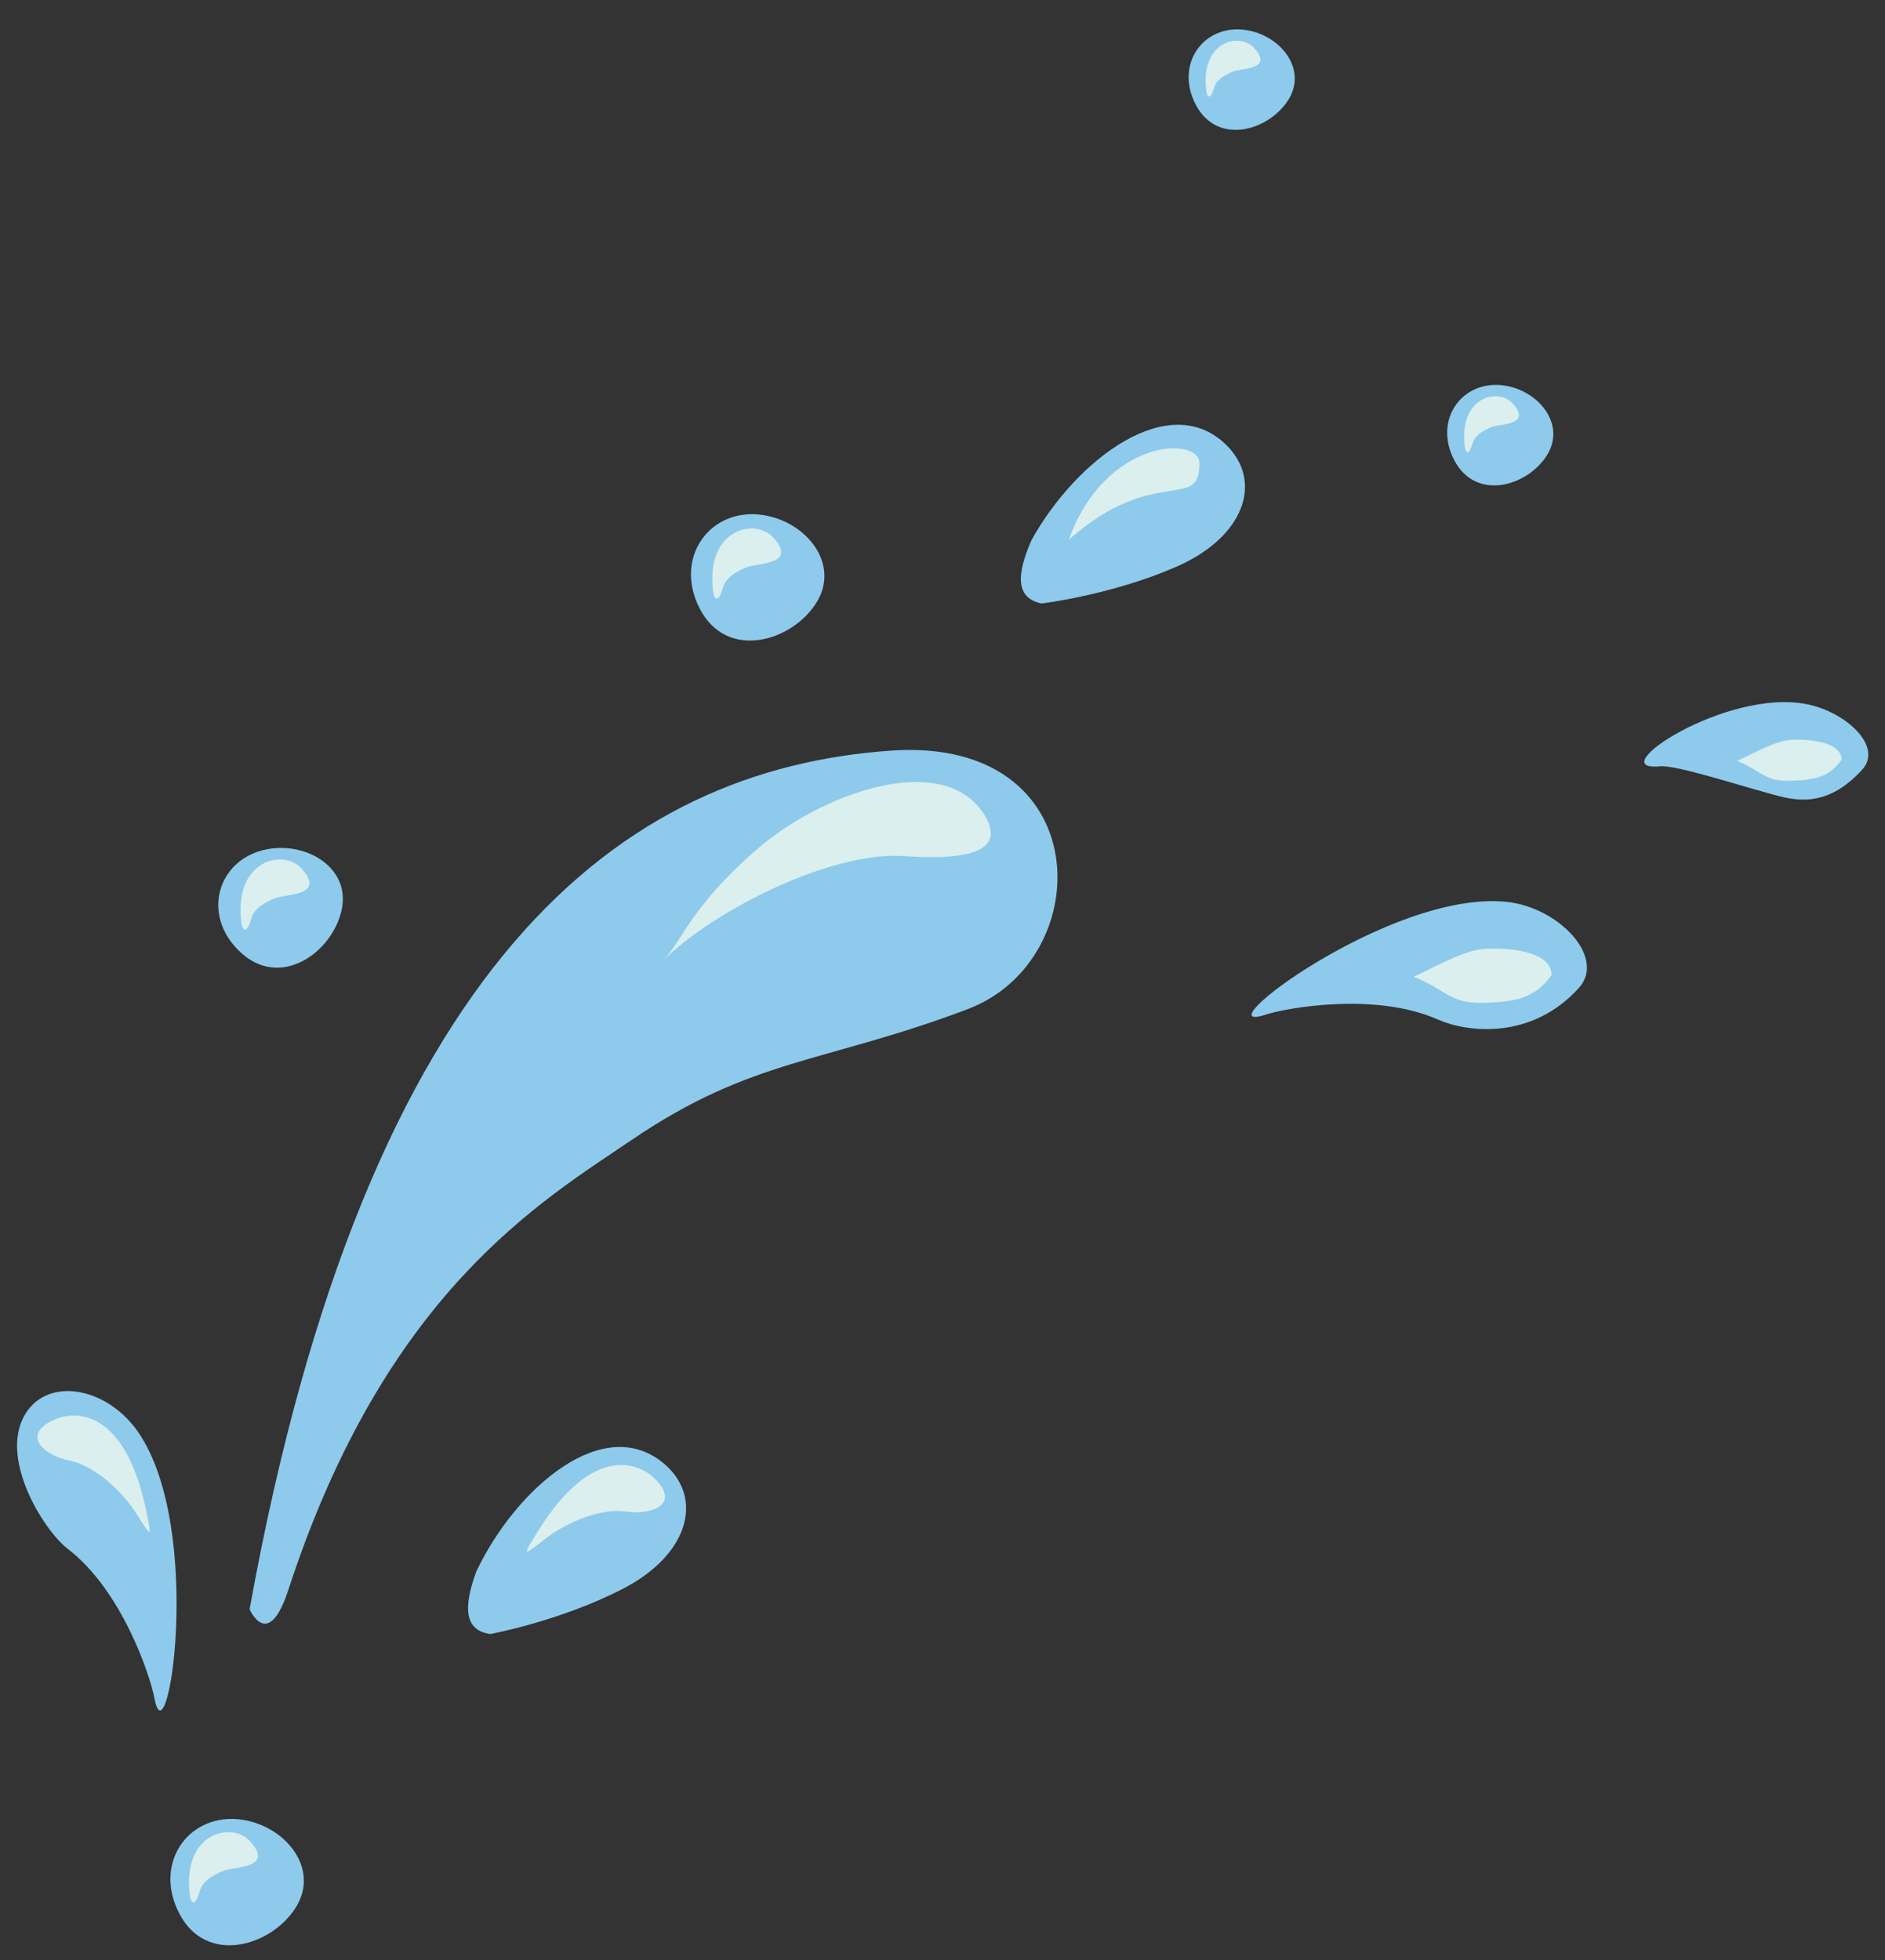 <?xml version="1.0" encoding="utf-8"?>
<!-- Generator: Adobe Illustrator 15.0.2, SVG Export Plug-In . SVG Version: 6.00 Build 0)  -->
<!DOCTYPE svg PUBLIC "-//W3C//DTD SVG 1.1//EN" "http://www.w3.org/Graphics/SVG/1.1/DTD/svg11.dtd">
<svg version="1.1" id="Layer_1" xmlns="http://www.w3.org/2000/svg" xmlns:xlink="http://www.w3.org/1999/xlink" x="0px" y="0px"
	 width="123.454px" height="128.363px" viewBox="0 0 123.454 128.363" enable-background="new 0 0 123.454 128.363"
	 xml:space="preserve">
<rect x="0" y="0" width="123.454" height="128.363" fill="#333333" stroke="none"/>
<path fill="#8ECAEB" d="M16.347,105.372c7.729-42.713,24.438-54.997,42.013-56.221c13.524-0.939,13.568,13.695,5.024,16.925
	c-9.445,3.572-14.079,3.185-21.986,8.55c-5.975,4.052-16.162,10.005-22.512,29.477C17.555,108.187,16.347,105.372,16.347,105.372z"
	/>
<path fill="#DAEFEE" d="M64.452,53.333c-2.661-4.245-10.65-1.441-14.998,2.384c-4.565,4.009-4.667,5.979-6.419,7.584
	c3.189-3.452,11.23-7.557,16.088-7.246C61.439,56.204,66.387,56.413,64.452,53.333z"/>
<path fill="#8ECAEB" d="M31.196,102.9c2.608-5.485,8.441-10.516,12.407-6.959c2.458,2.208,1.525,5.883-2.876,8.13
	c-4.112,2.102-8.614,2.926-8.614,2.926C30.446,106.767,30.306,105.329,31.196,102.9z"/>
<g>
	<path fill="#8ECAEB" d="M67.555,35.368c2.947-5.311,9.084-9.965,12.822-6.167c2.316,2.355,1.154,5.967-3.382,7.932
		c-4.234,1.839-8.776,2.384-8.776,2.384C66.565,39.182,66.516,37.736,67.555,35.368z"/>
	<path fill="#DAEFEE" d="M78.551,30.308c-0.031-1.767-6.187-1.586-8.55,5.031C75.656,30.354,78.605,33.582,78.551,30.308z"/>
</g>
<g>
	<path fill="#8ECAEB" d="M82.885,66.442c-4.413,1.442,8.132-8.17,15.771-7.39c3.437,0.353,6.55,3.653,4.747,5.64
		c-3.146,3.477-7.4,2.88-9.21,2.077C90.023,64.916,84.159,66.025,82.885,66.442z"/>
	<path fill="#DAEFEE" d="M101.619,63.841c-1.018,1.452-2.227,1.786-4.584,1.828c-2.069,0.034-2.351-0.873-4.45-1.708
		c1.726-0.812,3.379-1.769,4.723-1.835C98.655,62.057,101.592,62.226,101.619,63.841z"/>
</g>
<path fill="#8ECAEB" d="M108.695,50.18c-3.877,0.372,4.357-5.151,9.674-4.062c2.565,0.525,4.959,2.771,3.596,4.275
	c-2.389,2.633-4.527,1.994-5.97,1.599C113.179,51.216,109.709,50.083,108.695,50.18z"/>
<path fill="#DAEFEE" d="M120.613,49.747c-0.775,1.098-1.69,1.352-3.478,1.381c-1.569,0.025-1.781-0.664-3.368-1.297
	c1.304-0.615,2.562-1.339,3.58-1.388C118.366,48.395,120.591,48.523,120.613,49.747z"/>
<path fill="#8ECAEB" d="M17.491,55.61c2.649-0.503,5.507,1.261,4.876,4.016c-0.63,2.752-3.987,5.171-6.615,2.732
	C13.123,59.921,14.261,56.222,17.491,55.61z"/>
<path fill="#DAEFEE" d="M19.729,56.854c-1.185-1.282-4.428-0.543-3.923,3.538c0.078,0.643,0.384,0.704,0.629-0.188
	c0.173-0.626,0.703-1.039,1.604-1.395C18.729,58.537,21.398,58.663,19.729,56.854z"/>
<g>
	<path fill="#8ECAEB" d="M10.109,111.178c0.845,4.568,3.297-11.047-1.045-17.381c-1.95-2.854-5.614-3.625-7.221-1.479
		c-2.149,2.869,1.007,7.881,2.576,9.088C8.043,104.176,9.868,109.862,10.109,111.178z"/>
	<path fill="#DAEFEE" d="M2.979,93.282c1.604-1.132,5.104-1.257,6.55,5.426c0.486,2.246,0.377,1.925-0.693,0.267
		c-0.859-1.332-2.643-2.998-4.262-3.328C2.955,95.318,1.696,94.188,2.979,93.282z"/>
</g>
<path fill="#DAEFEE" d="M43.289,97.294c-1.125-1.608-4.374-2.913-8.003,2.883c-1.218,1.947-1.005,1.683,0.563,0.485
	c1.26-0.963,3.502-1.926,5.138-1.686C42.621,99.216,44.188,98.58,43.289,97.294z"/>
<g>
	<path fill="#8ECAEB" d="M15.898,119.163c2.837,0.442,5.073,3.229,3.459,5.765c-1.615,2.537-5.845,3.766-7.609,0.382
		C9.98,121.927,12.442,118.622,15.898,119.163z"/>
	<path fill="#DAEFEE" d="M16.352,120.542c-1.184-1.282-4.427-0.545-3.922,3.538c0.078,0.643,0.384,0.703,0.629-0.188
		c0.173-0.627,0.703-1.039,1.604-1.395C15.352,122.225,18.021,122.351,16.352,120.542z"/>
</g>
<g>
	<path fill="#8ECAEB" d="M49.992,33.727c2.839,0.442,5.072,3.23,3.458,5.767c-1.614,2.535-5.844,3.764-7.611,0.381
		C44.076,36.491,46.534,33.188,49.992,33.727z"/>
	<path fill="#DAEFEE" d="M50.626,35.179c-1.187-1.282-4.43-0.543-3.924,3.538c0.077,0.643,0.383,0.704,0.628-0.188
		c0.174-0.626,0.705-1.039,1.604-1.394C49.624,36.863,52.294,36.988,50.626,35.179z"/>
</g>
<g>
	<path fill="#8ECAEB" d="M98.551,25.249c2.256,0.351,4.032,2.569,2.747,4.587c-1.283,2.016-4.646,2.994-6.052,0.303
		C93.844,27.448,95.799,24.821,98.551,25.249z"/>
	<path fill="#DAEFEE" d="M99.053,26.405c-0.943-1.02-3.522-0.432-3.121,2.813c0.062,0.512,0.305,0.56,0.5-0.149
		c0.139-0.498,0.56-0.826,1.276-1.109C98.256,27.744,100.38,27.843,99.053,26.405z"/>
</g>
<g>
	<path fill="#8ECAEB" d="M81.618,1.968c2.256,0.351,4.032,2.569,2.748,4.587c-1.284,2.016-4.646,2.993-6.053,0.303
		C76.911,4.166,78.866,1.539,81.618,1.968z"/>
	<path fill="#DAEFEE" d="M82.12,3.123c-0.943-1.02-3.522-0.432-3.12,2.813c0.062,0.512,0.305,0.56,0.499-0.149
		c0.139-0.498,0.561-0.826,1.276-1.109C81.324,4.462,83.447,4.561,82.12,3.123z"/>
</g>
</svg>
